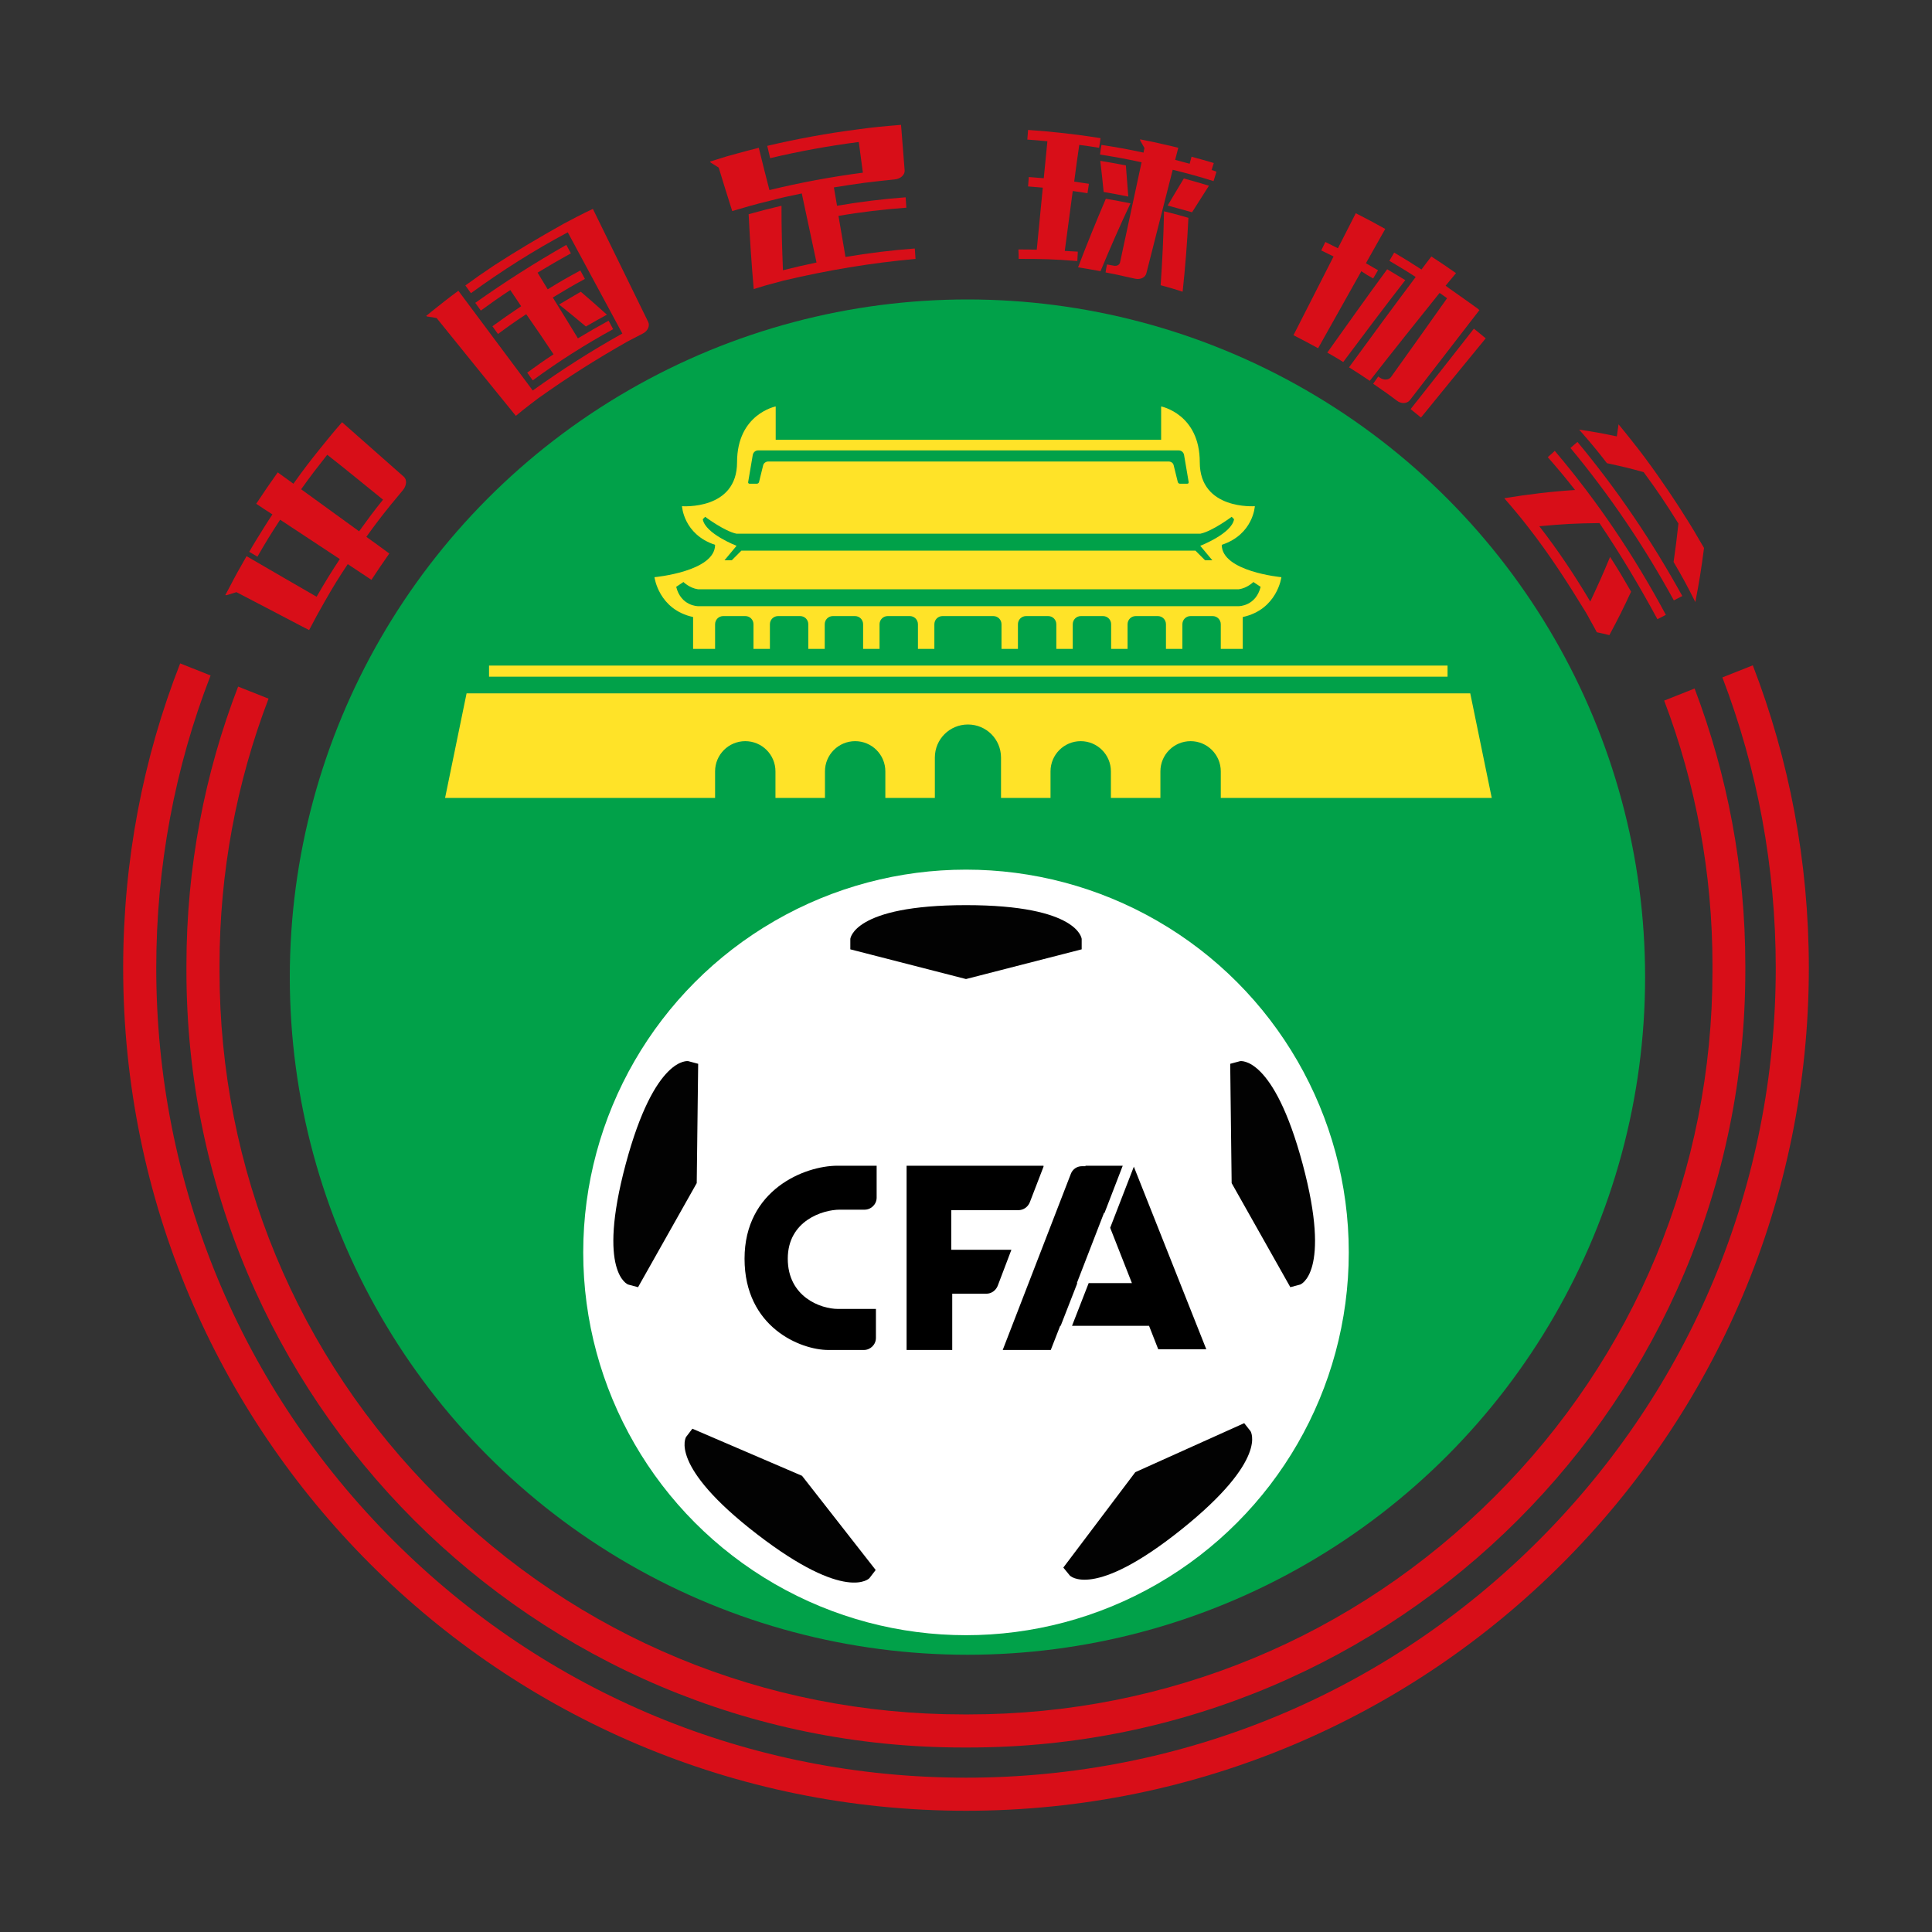 <?xml version="1.0" encoding="utf-8"?>
<!-- Generator: Adobe Illustrator 22.1.0, SVG Export Plug-In . SVG Version: 6.00 Build 0)  -->
<svg version="1.1" id="图层_1" xmlns="http://www.w3.org/2000/svg" xmlns:xlink="http://www.w3.org/1999/xlink" x="0px" y="0px"
	 viewBox="0 0 800 800" style="enable-background:new 0 0 800 800;" xml:space="preserve">
<rect x="0" y="0" width="800" height="800" fill="#333333" stroke="none"/>
<style type="text/css">
	.st0{fill:#01A149;}
	.st1{fill:#FFFFFF;}
	.st2{fill:#020202;}
	.st3{fill:#D80E18;}
	.st4{fill:#FFE328;}
</style>
<circle class="st0" cx="400.6" cy="404.6" r="280.6"/>
<circle class="st1" cx="400" cy="518.6" r="158.5"/>
<path class="st2" d="M352.1,393.1l47.9,12.3l47.9-12.3v-4.3c0,0-1.1-14-47.9-14s-47.9,14-47.9,14V393.1z"/>
<path class="st2" d="M264.2,533l24.3-43.1l0.6-49.4l-4.1-1.1c0,0-13.8-2.5-25.9,42.6c-12.1,45.2,1,49.9,1,49.9L264.2,533z"/>
<path class="st2" d="M534.3,533L510,489.9l-0.6-49.4l4.1-1.1c0,0,13.8-2.5,25.9,42.6c12.1,45.2-1,49.9-1,49.9L534.3,533z"/>
<path class="st2" d="M362.6,650.1l-30.5-39l-45.4-19.5l-2.6,3.4c0,0-7.6,11.8,29.4,40.3c37,28.5,46.5,18.2,46.5,18.2L362.6,650.1z"
	/>
<path class="st2" d="M515.2,589.3l-45.1,20.3l-29.8,39.5l2.7,3.3c0,0,9.6,10.2,46.1-19s28.7-40.8,28.7-40.8L515.2,589.3z"/>
<g>
	<path d="M363,482.7c0,0-2.5,0-16.2,0c-13.7,0-38.5,10-38.5,38.5c0,28.5,23.3,37.8,34.7,37.8h14.7c2.7,0,5-2.2,5-5v-12
		c0,0-8.5,0-15.7,0c-7.2,0-20.8-5-20.8-20.8c0-15.8,14.6-20.3,21.5-20.3H358c2.7,0,5-2.2,5-5V482.7z"/>
	<path d="M394.1,535.7h14.3c2.1,0,3.9-1.3,4.7-3.2l5.7-15h-24.9v-16.4h27.8c2.1,0,3.9-1.3,4.7-3.2l5.7-14.8l0-0.4h-56.7V559h18.9
		V535.7z"/>
	<g>
		<path d="M439,549h0.2l6.9-17.7h-0.2l11.3-29.2l0.1,0.3l7.6-19.7h-15.5l0.1,0.2h-1.5c-2.1,0-3.9,1.3-4.6,3.2L415.2,559h19.9
			L439,549z"/>
		<polygon points="469.5,483.1 459.7,508.4 468.7,531.3 450.8,531.3 443.9,549 475.8,549 479.6,558.7 499.5,558.7 		"/>
	</g>
</g>
<path class="st3" d="M713.2,280.5c14.5,37.9,22.1,78.5,22.1,120.3c0,89.6-34.9,173.8-98.2,237.1c-63.3,63.3-147.5,98.2-237.1,98.2
	c-89.6,0-173.8-34.9-237.1-98.2c-63.3-63.3-98.2-147.5-98.2-237.1c0-42.1,7.7-83,22.5-121.1l-12.6-5C59.3,313.8,51,356.3,51,400.8v0
	c0,192.7,156.3,349,349,349h0c192.7,0,349-156.3,349-349v0c0-44.2-8.2-86.4-23.2-125.3L713.2,280.5z"/>
<path class="st3" d="M689.1,290.1c13.1,34.5,20,71.5,20,109.6v2.3c0,82.3-32,159.6-90.2,217.7c-58.2,58.2-135.5,90.2-217.7,90.2
	h-2.3c-82.3,0-159.6-32-217.7-90.2C122.9,561.6,90.9,484.2,90.9,402v-2.3c0-38.4,7-75.6,20.3-110.4l-12.6-5
	C84.8,320.1,77.2,359,77.2,399.7v2.3c0,177.6,144,321.6,321.6,321.6h2.3c177.6,0,321.6-144,321.6-321.6v-2.3c0-40.4-7.5-79-21-114.6
	L689.1,290.1z"/>
<g>
	<g>
		<g>
			<g>
				<path class="st3" d="M568.6,115.3c0.8-1.4,1.2-2,2-3.4c-2-1.2-3-1.7-5-2.9c3.2-5.7,4.8-8.5,8-14.2c-4.8-2.7-7.3-4-12.2-6.5
					c-3,5.8-4.4,8.7-7.4,14.5c-2.1-1-3.1-1.6-5.2-2.6c-0.7,1.4-1,2.1-1.7,3.5c2,1,3.1,1.5,5.1,2.5c-5.5,10.9-11.1,21.7-16.6,32.6
					c4.1,2.1,6.2,3.2,10.2,5.4c6-10.6,11.9-21.3,17.9-31.9C565.6,113.6,566.6,114.2,568.6,115.3z"/>
				<path class="st3" d="M601.5,120.4c-1.2-0.8-1.7-1.2-2.9-2.1c1.7-2.1,2.6-3.1,4.3-5.2c-4-2.8-6.1-4.2-10.2-6.9
					c-1.6,2.1-2.5,3.2-4.1,5.4c-4.5-2.9-6.7-4.3-11.3-7c-0.8,1.4-1.2,2-2,3.4c4.4,2.6,6.6,3.9,10.9,6.7
					c-9.3,12.4-18.5,24.9-27.6,37.4c3.5,2.2,5.2,3.3,8.6,5.6c9.5-12.2,19.2-24.3,28.9-36.4c1.3,0.9,1.9,1.3,3.1,2.2
					c-7.7,10.9-15.4,21.7-23.2,32.6c-0.9,1.3-3,1.4-4.6,0.3c-0.3-0.2-0.4-0.3-0.7-0.5c-0.8,1.2-1.3,1.8-2.1,3c1.4,1,2.2,1.5,3.6,2.5
					c0.2,0.2,0.3,0.2,0.6,0.4c2.2,1.6,3.4,2.4,5.6,4.1c1.8,1.4,4.2,1.3,5.4-0.2c9.6-12.4,19.2-24.9,28.8-37.3
					c-0.3-0.2-0.4-0.3-0.7-0.6C607.8,124.9,605.7,123.3,601.5,120.4z"/>
				<path class="st3" d="M574.4,111.5c-8.4,11.4-16.6,23-24.8,34.5c2.7,1.5,4,2.3,6.6,3.9c8.5-11.4,17-22.7,25.7-33.9
					C578.9,114.2,577.4,113.3,574.4,111.5z"/>
				<path class="st3" d="M610.3,136.1c-8.7,11.1-17.4,22.2-26.2,33.3c1.7,1.4,2.6,2.1,4.3,3.5c8.9-10.9,17.8-21.9,26.8-32.8
					C613.3,138.5,612.3,137.7,610.3,136.1z"/>
			</g>
			<g>
				<path class="st3" d="M665.4,191.8c6,1.3,9.1,2,15.2,3.7c6,8.2,8.9,12.5,14.4,21.3c-0.7,6.4-1.1,9.6-2,15.9
					c3.8,6.5,5.6,9.8,9,16.6c1.7-8.8,2.4-13.3,3.6-22.4c-0.8-1.4-1.2-2-2-3.4c-3.1-5.4-4.8-8-8.1-13.2c-3.5-5.4-5.3-8-8.9-13.2
					c-4.4-6.2-6.6-9.2-11.3-15.1c-2-2.5-3-3.8-5.1-6.3c-0.3,2-0.4,3-0.7,5c-6.3-1.3-9.4-1.9-15.6-2.8
					C658.7,183.4,661,186.1,665.4,191.8z"/>
				<path class="st3" d="M650.3,185.5c16.5,19.9,30.4,40.5,42.8,63.1c1.4-0.7,2.1-1.1,3.5-1.8C684,224,669.9,203.1,653.2,183
					C652,184,651.4,184.5,650.3,185.5z"/>
				<path class="st3" d="M640.9,189.3c4.6,5.3,6.9,8,11.3,13.6c-9.7,0.6-19.6,1.8-29.3,3.4c2.4,2.8,3.6,4.2,6,7.1
					c1.6,1.9,2.3,2.9,3.9,4.9c8.7,11.1,16.3,22.9,23.7,35c0.8,1.4,1.2,2,1.9,3.4c1.2,2,1.7,3.1,2.8,5.1c2.3,0.5,2.9,0.6,5.2,1.2
					c3.8-7.1,5.6-10.7,9-18c-3.4-5.9-5.1-8.8-8.7-14.4c-3.1,7.5-4.8,11.2-8.2,18.5c-6.4-10.8-13.4-21.3-21.1-31.2
					c9.8-0.9,14.8-1.2,24.9-1.3c8.7,12.9,16.6,26.1,24,39.8c1.4-0.7,2.1-1.1,3.5-1.8c-13.1-24.4-28.1-46.8-46-67.9
					C642.7,187.7,642.1,188.3,640.9,189.3z"/>
			</g>
			<path class="st3" d="M141.5,175c-3.7,4.2-5.4,6.4-9,10.8c-4.5,5.6-6.7,8.5-11,14.5c-2.6-1.9-3.9-2.8-6.5-4.7
				c-3.6,5.1-5.4,7.7-8.9,13c2.7,1.8,4,2.7,6.7,4.4c-2.9,4.4-4.2,6.6-7,11.1c-1,1.7-1.6,2.6-2.6,4.4c1.4,0.8,2,1.2,3.4,2
				c3.6-6.3,5.5-9.3,9.4-15.3c8.2,5.4,16.5,10.9,24.7,16.3c-4,6.1-5.9,9.2-9.6,15.6c-9.7-5.6-19.4-11.2-29-16.8
				c-3,5.2-4.5,7.9-7.3,13.3c-0.6,1.1-0.9,1.7-1.5,2.8c0.2,0.1,0.4,0.1,0.7,0c1.6-0.5,2.3-0.7,3.9-1.2c8.9,4.6,17.8,9.3,26.6,13.9
				c1.4,0.7,2.1,1.1,3.5,1.8c2.5-4.8,3.8-7.2,6.5-11.9c3.6-6.3,5.5-9.4,9.5-15.4c3.9,2.6,5.9,3.9,9.8,6.5c2.9-4.4,4.4-6.6,7.4-10.9
				c-3.8-2.8-5.7-4.2-9.5-6.9c3.8-5.3,5.8-7.9,9.8-12.9c0.4-0.5,0.6-0.7,1-1.2c1.7-2.1,2.6-3.1,4.3-5.2c1.6-1.9,1.8-4.4,0.4-5.6
				c-8.5-7.5-17.1-15.1-25.6-22.6C141.6,174.8,141.6,174.9,141.5,175z M158.6,206.9c-4.1,5.1-6,7.7-9.9,13.1c-8-5.8-16-11.6-24-17.4
				c4.2-5.9,6.4-8.7,10.8-14.3C143.3,194.4,150.9,200.7,158.6,206.9z"/>
			<g>
				<path class="st3" d="M229.2,146.7c-4.4,2.9-6.6,4.5-10.9,7.6c0.9,1.3,1.4,1.9,2.3,3.2c10.6-7.8,21.8-14.9,33.3-21.2
					c-0.8-1.4-1.1-2.1-1.9-3.5c-5.1,2.8-7.7,4.3-12.7,7.3c-4.1-6.8-6.2-10.1-10.4-16.9c5.3-3.2,7.9-4.8,13.3-7.7
					c-0.8-1.4-1.1-2.1-1.9-3.5c-5.5,3-8.2,4.5-13.5,7.8c-1.7-2.8-2.5-4.1-4.2-6.9c5.5-3.3,8.2-4.9,13.8-8c-0.8-1.4-1.1-2.1-1.9-3.5
					c-13,7.4-25.4,15.3-37.7,24c0.9,1.3,1.4,1.9,2.3,3.2c4.8-3.5,7.2-5.2,12.2-8.5c1.8,2.7,2.7,4,4.5,6.7c-4.8,3.2-7.2,4.9-11.9,8.3
					c0.9,1.3,1.4,1.9,2.3,3.2c4.6-3.4,7-5.1,11.7-8.2C222.6,136.8,224.8,140.1,229.2,146.7z"/>
				<path class="st3" d="M231.5,126.1c4.5,3.6,6.7,5.4,11.1,9.1c3.5-2,5.2-3,8.7-4.9c-4.2-3.8-6.4-5.7-10.8-9.5
					C236.9,122.9,235,124,231.5,126.1z"/>
				<path class="st3" d="M239,89.7c-2.3,1.2-3.4,1.8-5.7,3c-9.8,5.5-19.3,11.1-28.7,17.2c-4.8,3.2-7.2,4.9-11.9,8.3
					c0.9,1.3,1.4,1.9,2.3,3.2c12.8-9.3,26.2-17.8,40.1-25.2c7.5,14,15.1,27.9,22.6,41.9c-12.9,7.2-25.1,15-37.1,23.6
					c-10.3-13.8-20.6-27.6-30.8-41.3c-4.5,3.3-6.7,5.1-11.1,8.6c0,0,0,0,0,0c0,0,0,0,0,0c-0.9,0.7-1.3,1.1-2.2,1.8
					c0.1,0.2,0.4,0.3,0.6,0.3c1.5,0.2,2.2,0.3,3.7,0.6c10.9,13.5,21.8,27,32.8,40.5c2.5-2.1,3.8-3.1,6.4-5.1
					c1.2-0.9,1.7-1.3,2.9-2.2c11.9-8.5,23.9-16.1,36.6-23.3c0.6-0.3,0.9-0.5,1.5-0.8c2.1-1.1,3.1-1.6,5.2-2.7c2-1,3-3.2,2.2-4.8
					c-7.6-15.6-15.3-31.2-22.9-46.8C242.9,87.7,241.6,88.4,239,89.7z"/>
			</g>
			<path class="st3" d="M350.1,106.4c-1.2-6.8-1.7-10.2-2.9-17c9.2-1.6,18.7-2.7,28.1-3.4c-0.1-1.7-0.2-2.6-0.3-4.3
				c-9.5,0.7-19.1,1.9-28.4,3.5c-0.5-3-0.8-4.6-1.3-7.6c5-0.8,7.5-1.2,12.6-1.9c0,0,0,0,0,0c5-0.6,7.5-0.9,12.5-1.4
				c2.5-0.2,4.3-1.9,4.2-3.7c-0.6-7.6-0.9-11.3-1.5-18.9c-7.2,0.6-10.9,0.9-18.1,1.9c-12.5,1.6-25,3.9-37.3,6.8
				c0.5,2,0.7,3.1,1.2,5.1c12.1-2.9,24.4-5.1,36.7-6.7c0.7,5.1,1,7.6,1.7,12.7c-13,1.7-25.9,4.1-38.7,7.2c-1.8-7-2.7-10.5-4.4-17.5
				c-3.6,0.9-5.4,1.4-9.1,2.4c-3.4,0.9-5.1,1.4-8.5,2.5c0,0,0,0,0,0c0,0,0,0,0,0c-1,0.3-1.6,0.5-2.6,0.8c0.1,0.2,0.2,0.4,0.4,0.5
				c1.3,0.8,1.9,1.2,3.2,2c2.2,7.2,3.3,10.8,5.6,18c6.1-1.8,9.1-2.7,15.3-4.2c0,0,0,0,0,0c5.4-1.4,8.1-2,13.5-3.1
				c2,9.5,4.1,19.1,6.1,28.6c-5.6,1.2-8.3,1.8-13.9,3.2c-0.4-10.7-0.6-16-0.6-26.7c-5.5,1.3-8.2,2-13.6,3.5
				c0.5,10.4,1.2,20.7,2.1,31c2-0.6,3-0.9,4.9-1.5c2.9-0.8,4.4-1.2,7.4-2c18.2-4.3,36.1-7.3,54.7-9c-0.1-1.7-0.2-2.6-0.3-4.3
				C369.2,103.6,359.6,104.8,350.1,106.4z"/>
			<g>
				<path class="st3" d="M493.6,87.9c2.8-4.4,4.2-6.6,7-11c-4.2-1.3-6.2-1.8-10.4-3c-2.7,4.4-4,6.7-6.7,11.2
					C487.5,86.2,489.6,86.8,493.6,87.9z"/>
				<path class="st3" d="M492.1,90.2c-4-1.2-6-1.7-10.1-2.7c-0.2,10.2-0.7,20.4-1.4,30.6c3.6,1,5.5,1.5,9.1,2.7
					C490.8,110.6,491.6,100.4,492.1,90.2z"/>
				<g>
					<path class="st3" d="M440.9,103.9c1.3-9.9,2-14.9,3.3-24.8c2.4,0.3,3.6,0.5,6.1,0.9c0.2-1.6,0.4-2.3,0.6-3.9
						c-2.5-0.4-3.7-0.5-6.1-0.9c0.8-6.1,1.2-9.1,2.1-15.2c3.3,0.4,4.9,0.7,8.2,1.2c0.3-1.6,0.4-2.4,0.6-4c-9.9-1.6-20-2.7-30-3.4
						c-0.1,1.6-0.2,2.4-0.3,4c3.3,0.2,5,0.4,8.3,0.7c-0.6,6.1-0.9,9.2-1.5,15.3c-2.5-0.2-3.7-0.3-6.2-0.5c-0.1,1.6-0.2,2.4-0.3,3.9
						c2.4,0.2,3.7,0.3,6.1,0.5c-1,10.3-1.5,15.4-2.5,25.7c-3-0.1-4.6-0.1-7.6-0.1c0.1,1.6,0.1,2.4,0.1,3.9c9.7,0,14.6,0.1,24.3,0.9
						c0.1-1.6,0.1-2.4,0.2-3.9C444.2,104.1,443.1,104,440.9,103.9z"/>
					<path class="st3" d="M466.2,68.5c-4.2-0.8-6.4-1.2-10.6-1.9c0.6,5.2,0.9,7.7,1.4,12.9c4.1,0.7,6.2,1.1,10.2,1.9
						C466.8,76.3,466.6,73.7,466.2,68.5z"/>
					<path class="st3" d="M457.9,82.3c-4,9.4-7.9,18.9-11.5,28.4c3.7,0.6,5.6,0.9,9.3,1.6c3.9-9.4,8-18.8,12.4-28.1
						C464.1,83.4,462,83,457.9,82.3z"/>
					<path class="st3" d="M501.7,70.4c0.4-1.2,0.5-1.7,0.9-2.9c-3.7-1.1-5.5-1.6-9.2-2.6c-0.3,1.2-0.5,1.7-0.8,2.9
						c-2.4-0.6-3.6-1-6-1.6c0.5-2,0.8-3,1.3-5c-2.7-0.7-4.1-1-6.8-1.6c-2.6-0.6-3.9-0.9-6.5-1.4c0,0,0,0,0,0c0,0,0,0,0,0
						c-1-0.2-1.5-0.3-2.5-0.5c0,0.2,0,0.4,0.1,0.6c0.7,1.2,1,1.8,1.7,3c-0.2,0.7-0.2,1.1-0.4,1.9c-6.9-1.5-10.4-2.1-17.4-3.2
						c-0.3,1.6-0.4,2.4-0.6,4c6.9,1.1,10.3,1.7,17.2,3.2c-3,13.8-5.9,27.6-8.9,41.4c-0.2,1.1-1.4,1.7-2.7,1.4
						c-1.1-0.2-1.6-0.3-2.7-0.5c-0.3,1.3-0.4,2-0.6,3.3c2,0.4,3,0.6,5,1c0.1,0,0.2,0,0.4,0.1c2.7,0.6,4.1,0.9,6.8,1.5
						c2.2,0.5,4.3-0.5,4.7-2.3c3.6-14.3,7.3-28.6,10.9-42.8c6.8,1.7,10.2,2.6,16.9,4.7c0.5-1.5,0.7-2.3,1.2-3.9
						C502.9,70.8,502.5,70.6,501.7,70.4z"/>
				</g>
			</g>
		</g>
	</g>
</g>
<g>
	<rect x="202.5" y="275.6" class="st4" width="396.9" height="4.6"/>
	<path class="st4" d="M617.7,330.4l-8.9-43.3H193.2l-8.9,43.3h111.8v-11c0-6.9,5.6-12.5,12.5-12.5c6.9,0,12.5,5.6,12.5,12.5v11h20.5
		v-11c0-6.9,5.6-12.5,12.5-12.5s12.5,5.6,12.5,12.5v11h20.5v-16.7c0-7.6,6.1-13.7,13.7-13.7s13.7,6.1,13.7,13.7v16.7h20.5v-11
		c0-6.9,5.6-12.5,12.5-12.5s12.5,5.6,12.5,12.5v11h20.5v-11c0-6.9,5.6-12.5,12.5-12.5c6.9,0,12.5,5.6,12.5,12.5v11H617.7z"/>
	<path class="st4" d="M505.9,225.6c13.1-4.3,13.7-16,13.7-16s-22.8,1.7-22.8-18.2c0-20-16-23.1-16-23.1v13.8H401h-79.8v-13.8
		c0,0-16,3.1-16,23.1c0,20-22.8,18.2-22.8,18.2s0.6,11.7,13.7,16c0,11.1-25.1,13.4-25.1,13.4s1.7,13.4,16,16.5v13.2h9.1v-10.2
		c0-1.9,1.5-3.4,3.4-3.4h9.1c1.9,0,3.4,1.5,3.4,3.4v10.2h6.8v-10.2c0-1.9,1.5-3.4,3.4-3.4h9.1c1.9,0,3.4,1.5,3.4,3.4v10.2h6.8v-10.2
		c0-1.9,1.5-3.4,3.4-3.4h9.1c1.9,0,3.4,1.5,3.4,3.4v10.2h6.8v-10.2c0-1.9,1.5-3.4,3.4-3.4h9.1c1.9,0,3.4,1.5,3.4,3.4v10.2h6.8v-10.2
		c0-1.9,1.5-3.4,3.4-3.4H401h10.3c1.9,0,3.4,1.5,3.4,3.4v10.2h6.8v-10.2c0-1.9,1.5-3.4,3.4-3.4h9.1c1.9,0,3.4,1.5,3.4,3.4v10.2h6.8
		v-10.2c0-1.9,1.5-3.4,3.4-3.4h9.1c1.9,0,3.4,1.5,3.4,3.4v10.2h6.8v-10.2c0-1.9,1.5-3.4,3.4-3.4h9.1c1.9,0,3.4,1.5,3.4,3.4v10.2h6.8
		v-10.2c0-1.9,1.5-3.4,3.4-3.4h9.1c1.9,0,3.4,1.5,3.4,3.4v10.2h9.1v-13.2c14.3-3.1,16-16.5,16-16.5S505.9,236.7,505.9,225.6z
		 M311.7,188.4c0.2-1.1,1.1-1.9,2.2-1.9H401h87.1c1.1,0,2,0.8,2.2,1.9l1.9,11.2c0.1,0.4-0.2,0.7-0.6,0.7h-3c-0.4,0-0.8-0.3-0.9-0.7
		l-1.7-6.9c-0.2-1-1.1-1.6-2.1-1.6H401h-82.9c-1,0-1.9,0.7-2.1,1.6l-1.7,6.9c-0.1,0.4-0.5,0.7-0.9,0.7h-3c-0.4,0-0.7-0.3-0.6-0.7
		L311.7,188.4z M291,215l1-1c0,0,8,6,13,7h96h96c5-1,13-7,13-7l1,1c-1,6-14,11-14,11l5,6h-3l-4-4h-94h-94l-4,4h-3l5-6
		C305,226,292,221,291,215z M513,251H401H289c0,0-7,0-9-8l3-2c0,0,2.5,2.5,6,3h112h112c3.5-0.5,6-3,6-3l3,2C520,251,513,251,513,251
		z"/>
</g>
</svg>
